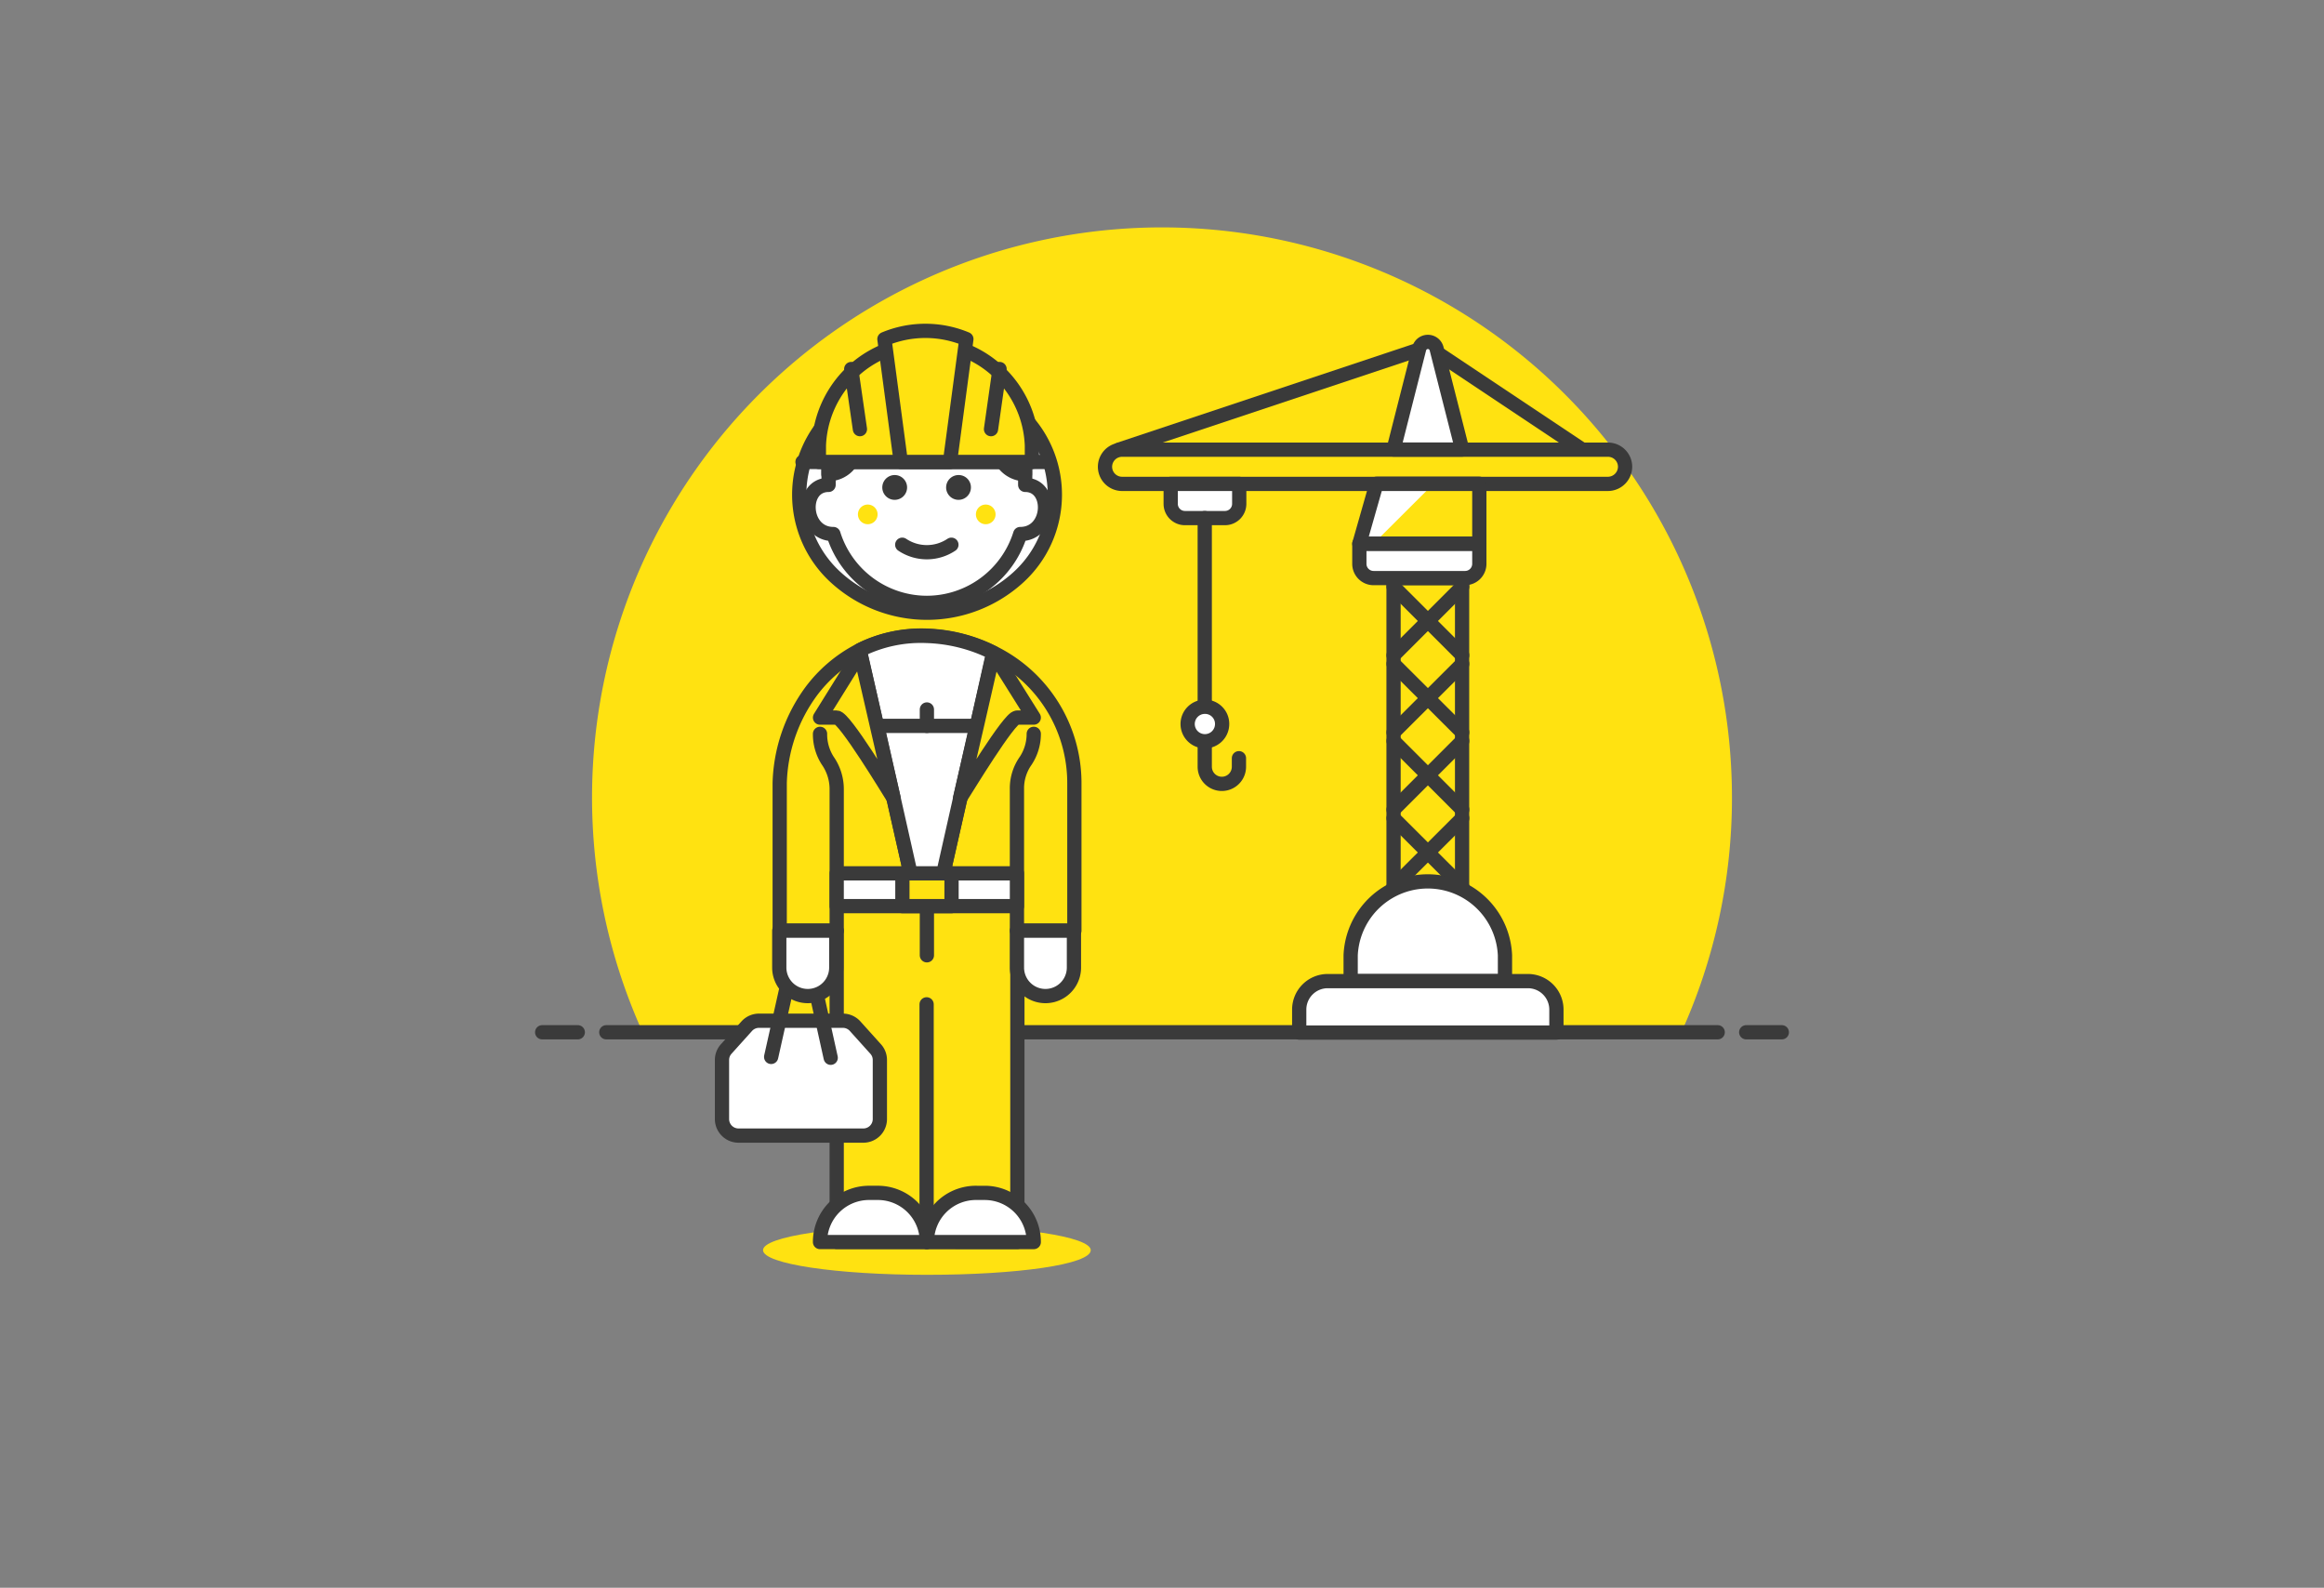 <svg xmlns="http://www.w3.org/2000/svg" width="163.1" height="111.413" viewBox="0 0 163.1 111.413">
  <rect x="0" y="0" width="163.1" height="111.413" fill="#808080" stroke="none"/>
  <defs>
    <style>
      .ac5c5030-9e33-4366-8aea-dbc1cbb2610d, .b3ac47a1-1f1a-4d3a-9b7b-53043471a857, .be3f4878-5863-463b-b626-e53a0f9d7b9b {
        fill: none;
      }

      .a9652c8f-c9bf-43bf-ac13-656447c06212, .b5b5c371-a935-479c-962c-f9a3d9383a86, .e50388fd-b951-4af6-a85f-eb86bc4eca24 {
        fill: #ffe211;
      }

      .ac5c5030-9e33-4366-8aea-dbc1cbb2610d, .b3ac47a1-1f1a-4d3a-9b7b-53043471a857, .b5b5c371-a935-479c-962c-f9a3d9383a86, .e50388fd-b951-4af6-a85f-eb86bc4eca24, .ebe3086d-a8c6-4f88-a677-1a94165ef34f, .fe5eb95a-03bc-4aeb-9cd1-a7e9ccc4e490 {
        stroke: #3a3a3a;
        stroke-linejoin: round;
      }

      .b3ac47a1-1f1a-4d3a-9b7b-53043471a857, .b5b5c371-a935-479c-962c-f9a3d9383a86, .ebe3086d-a8c6-4f88-a677-1a94165ef34f {
        stroke-linecap: round;
      }

      .b54e66bf-5138-497c-be0a-633b774ae46a, .ebe3086d-a8c6-4f88-a677-1a94165ef34f, .fe5eb95a-03bc-4aeb-9cd1-a7e9ccc4e490 {
        fill: #fff;
      }

      .e15f9124-ce76-433e-ae3c-be6f2ed85f5b {
        fill: #3a3a3a;
      }
    </style>
  </defs>
  <title>Asset 6-rea</title>
  <g id="a0241b30-30bc-4b6b-b2d0-99dc268e5e80" data-name="Layer 2">
    <g id="a2fa4ce6-c8ff-46a0-9f1d-a77cce0b225c" data-name="Layer 1">
      <g>
        <rect class="be3f4878-5863-463b-b626-e53a0f9d7b9b" width="163.1" height="111.413"/>
        <g>
          <path class="a9652c8f-c9bf-43bf-ac13-656447c06212" d="M121.55,55.954v.004A40,40,0,1,0,45.109,72.451h72.882a39.85,39.85,0,0,0,3.56-16.497Z"/>
          <path class="b3ac47a1-1f1a-4d3a-9b7b-53043471a857" d="M42.55,72.434h78"/>
          <path class="b3ac47a1-1f1a-4d3a-9b7b-53043471a857" d="M38.05,72.434h2.5"/>
          <path class="b3ac47a1-1f1a-4d3a-9b7b-53043471a857" d="M122.55,72.434h2.5"/>
          <path class="b3ac47a1-1f1a-4d3a-9b7b-53043471a857" d="M78.55,31.544l21.66-7.22"/>
          <path class="b3ac47a1-1f1a-4d3a-9b7b-53043471a857" d="M111.04,31.544l-10.83-7.22"/>
          <path id="b4b4b38c-8ca9-4b90-8eb5-3b34619b1edb" data-name="a" class="a9652c8f-c9bf-43bf-ac13-656447c06212" d="M96.6,33.944l-1.2,4.21h8.42v-4.21Z"/>
          <path class="b54e66bf-5138-497c-be0a-633b774ae46a" d="M96.6,33.944l-1.2,4.21h.99l4.22-4.21Z"/>
          <path id="a8297a76-bcd0-49ba-847b-e9507247507b" data-name="b" class="a9652c8f-c9bf-43bf-ac13-656447c06212" d="M114.05,32.744h0a1.21,1.21,0,0,1-1.21,1.21h-34.09a1.2,1.2,0,0,1,0-2.4h34.09a1.2,1.2,0,0,1,1.21,1.19Z"/>
          <path class="b3ac47a1-1f1a-4d3a-9b7b-53043471a857" d="M114.05,32.744h0a1.21,1.21,0,0,1-1.21,1.21h-34.09a1.2,1.2,0,0,1,0-2.4h34.09a1.2,1.2,0,0,1,1.21,1.19Z"/>
          <path id="f3ea87ba-5b4a-4639-a023-3c2a64a30313" data-name="c" class="a9652c8f-c9bf-43bf-ac13-656447c06212" d="M97.8,40.564h4.81v23.46h-4.81Z"/>
          <path class="b3ac47a1-1f1a-4d3a-9b7b-53043471a857" d="M97.8,40.564h4.81v23.46h-4.81Z"/>
          <path class="ebe3086d-a8c6-4f88-a677-1a94165ef34f" d="M102.62,31.544h-4.82l1.8-7.08h0a.63.63,0,0,1,1.22,0Z"/>
          <path class="ebe3086d-a8c6-4f88-a677-1a94165ef34f" d="M95.4,39.564h0a1,1,0,0,0,1,1h6.42a1,1,0,0,0,1-1v-1.41h-8.42Z"/>
          <path class="b3ac47a1-1f1a-4d3a-9b7b-53043471a857" d="M96.6,33.944l-1.2,4.21h8.42v-4.21Z"/>
          <path class="ebe3086d-a8c6-4f88-a677-1a94165ef34f" d="M82.16,33.954h4.81v1.4h0a1,1,0,0,1-1,1h-2.81a1,1,0,0,1-1-1h0Z"/>
          <path class="b3ac47a1-1f1a-4d3a-9b7b-53043471a857" d="M84.55,36.354v17.45h0a1.2,1.2,0,1,0,2.4,0v-.6"/>
          <path class="ebe3086d-a8c6-4f88-a677-1a94165ef34f" d="M85.77,50.794h0a1.21,1.21,0,1,1-1.22-1.2q.01-0.0.02,0h0A1.2,1.2,0,0,1,85.77,50.794Z"/>
          <path class="b3ac47a1-1f1a-4d3a-9b7b-53043471a857" d="M97.8,51.994l4.82,4.82"/>
          <path class="b3ac47a1-1f1a-4d3a-9b7b-53043471a857" d="M102.62,51.994l-4.82,4.82"/>
          <path class="b3ac47a1-1f1a-4d3a-9b7b-53043471a857" d="M97.8,57.414l4.82,4.81"/>
          <path class="b3ac47a1-1f1a-4d3a-9b7b-53043471a857" d="M102.62,57.414l-4.82,4.81"/>
          <path class="b3ac47a1-1f1a-4d3a-9b7b-53043471a857" d="M97.8,46.584l4.82,4.81"/>
          <path class="b3ac47a1-1f1a-4d3a-9b7b-53043471a857" d="M102.62,46.584l-4.82,4.81"/>
          <path class="b3ac47a1-1f1a-4d3a-9b7b-53043471a857" d="M97.8,41.164l4.82,4.82"/>
          <path class="b3ac47a1-1f1a-4d3a-9b7b-53043471a857" d="M102.62,41.164l-4.82,4.82"/>
          <path id="beda9206-d073-487f-b0c6-0025cf5fe359" data-name="d" class="b54e66bf-5138-497c-be0a-633b774ae46a" d="M105.62,68.844h-10.83v-1.81h0a5.42,5.42,0,0,1,10.83,0Z"/>
          <path class="b3ac47a1-1f1a-4d3a-9b7b-53043471a857" d="M105.62,68.844h-10.83v-1.81h0a5.42,5.42,0,0,1,10.83,0Z"/>
          <path id="b7ffc7df-194d-4b64-8fa9-9c0de0cddc79" data-name="e" class="b54e66bf-5138-497c-be0a-633b774ae46a" d="M93.18,68.844h14.05a2,2,0,0,1,2,2v1.61h-18.05v-1.61h0A2,2,0,0,1,93.18,68.844Z"/>
          <path class="b3ac47a1-1f1a-4d3a-9b7b-53043471a857" d="M93.18,68.844h14.05a2,2,0,0,1,2,2v1.61h-18.05v-1.61h0A2,2,0,0,1,93.18,68.844Z"/>
          <path class="a9652c8f-c9bf-43bf-ac13-656447c06212" d="M76.55,87.724c0,1-5.15,1.73-11.5,1.73s-11.5-.77-11.5-1.73,5.15-1.72,11.5-1.72S76.55,86.774,76.55,87.724Z"/>
          <path id="a68dda82-bf84-4b82-af98-fbc79f3f4973" data-name="f" class="a9652c8f-c9bf-43bf-ac13-656447c06212" d="M75.4,54.954v10.35h-4v.57h0v21.27h-12.68v-21.84h-4v-10.35a11.37,11.37,0,0,1,2.2-6.43h0a9.88,9.88,0,0,1,3.35-2.86l.11-.06h0a9.57,9.57,0,0,1,4.69-1h0a11.16,11.16,0,0,1,4.65,1.2h0A10.2,10.2,0,0,1,75.4,54.954Z"/>
          <path class="b3ac47a1-1f1a-4d3a-9b7b-53043471a857" d="M75.4,54.954v10.35h-4v.57h0v21.27h-12.68v-21.84h-4v-10.35a11.37,11.37,0,0,1,2.2-6.43h0a9.88,9.88,0,0,1,3.35-2.86l.11-.06h0a9.57,9.57,0,0,1,4.69-1h0a11.16,11.16,0,0,1,4.65,1.2h0A10.2,10.2,0,0,1,75.4,54.954Z"/>
          <path class="b3ac47a1-1f1a-4d3a-9b7b-53043471a857" d="M58.72,65.304V55.375a3.49,3.49,0,0,0-.63-2h0a3.42,3.42,0,0,1-.54-1.88"/>
          <path class="b3ac47a1-1f1a-4d3a-9b7b-53043471a857" d="M65.05,63.584v3.45"/>
          <path class="b3ac47a1-1f1a-4d3a-9b7b-53043471a857" d="M71.37,65.304v-9.93h0a3.34,3.34,0,0,1,.62-2h0a3.42,3.42,0,0,0,.56-1.88"/>
          <path id="ae538d2c-62bf-4681-bf4e-a3b1dbe38dc2" data-name="g" class="b54e66bf-5138-497c-be0a-633b774ae46a" d="M61.45,73.604l-1.44-1.6h0a1.16,1.16,0,0,0-.85-.38h-5.9a1.16,1.16,0,0,0-.85.38l-1.44,1.6h0a1.14,1.14,0,0,0-.3.77v4.16h0a1.16,1.16,0,0,0,1.16,1.15h8.77a1.16,1.16,0,0,0,1.15-1.15v-4.16a1.14,1.14,0,0,0-.3-.77Z"/>
          <path class="ac5c5030-9e33-4366-8aea-dbc1cbb2610d" d="M61.45,73.604l-1.44-1.6h0a1.16,1.16,0,0,0-.85-.38h-5.9a1.16,1.16,0,0,0-.85.38l-1.44,1.6h0a1.14,1.14,0,0,0-.3.77v4.16h0a1.16,1.16,0,0,0,1.16,1.15h8.77a1.16,1.16,0,0,0,1.15-1.15v-4.16a1.14,1.14,0,0,0-.3-.77Z"/>
          <path class="b3ac47a1-1f1a-4d3a-9b7b-53043471a857" d="M54.12,74.164l1.45-6.48"/>
          <path class="b3ac47a1-1f1a-4d3a-9b7b-53043471a857" d="M58.3,74.224l-1.4-6.32"/>
          <path id="f1e451fe-96a8-4478-8720-31cbc8ed69e2" data-name="h" class="b54e66bf-5138-497c-be0a-633b774ae46a" d="M71.37,65.304v2.59h0a2,2,0,0,0,4,0v-2.59Z"/>
          <path class="b3ac47a1-1f1a-4d3a-9b7b-53043471a857" d="M71.37,65.304v2.59h0a2,2,0,0,0,4,0v-2.59Z"/>
          <path class="b3ac47a1-1f1a-4d3a-9b7b-53043471a857" d="M65.03,70.474v16.67"/>
          <path class="ebe3086d-a8c6-4f88-a677-1a94165ef34f" d="M65.05,87.154h0a3.44,3.44,0,0,0-3.43-3.45q-.01,0-.02,0h-.58a3.44,3.44,0,0,0-3.47,3.41q-0.0.02-0.0.04Z"/>
          <path class="ebe3086d-a8c6-4f88-a677-1a94165ef34f" d="M65.05,87.154v0a3.44,3.44,0,0,1,3.429-3.45q.035-0.0.071.001h.58a3.44,3.44,0,0,1,3.42,3.45Z"/>
          <path class="fe5eb95a-03bc-4aeb-9cd1-a7e9ccc4e490" d="M58.72,61.284h12.65v2.3h-12.65Z"/>
          <path class="e50388fd-b951-4af6-a85f-eb86bc4eca24" d="M63.33,61.284h3.45v2.3h-3.45Z"/>
          <path class="ebe3086d-a8c6-4f88-a677-1a94165ef34f" d="M69.7,45.804l-1.15,5.15-2.35,10.33h-2.3l-2.35-10.33-1.21-5.33h0a9.57,9.57,0,0,1,4.69-1h0A11.16,11.16,0,0,1,69.7,45.804Z"/>
          <path class="ebe3086d-a8c6-4f88-a677-1a94165ef34f" d="M68.53,50.934l-2.33,10.35h-2.3l-2.33-10.35Z"/>
          <path id="eb52869c-4332-4bea-a635-6e72808ce0d0" data-name="i" class="b54e66bf-5138-497c-be0a-633b774ae46a" d="M54.69,65.304v2.59h0a2,2,0,0,0,4,0v-2.59Z"/>
          <path class="b3ac47a1-1f1a-4d3a-9b7b-53043471a857" d="M54.69,65.304v2.59h0a2,2,0,0,0,4,0v-2.59Z"/>
          <path class="b3ac47a1-1f1a-4d3a-9b7b-53043471a857" d="M65.05,50.934v-1.15"/>
          <path class="b5b5c371-a935-479c-962c-f9a3d9383a86" d="M62.72,56.034c-.4-.63-3.45-5.68-4-5.68h-1.17l2.82-4.53,1.18,5.13Z"/>
          <path class="b5b5c371-a935-479c-962c-f9a3d9383a86" d="M72.55,50.354h-1.18c-.54,0-3.59,5.05-4,5.68l1.18-5.08,1.17-5.11Z"/>
          <path class="ebe3086d-a8c6-4f88-a677-1a94165ef34f" d="M71.403,28.86a7.837,7.837,0,0,1,0,11.71,9.507,9.507,0,0,1-12.685,0,7.837,7.837,0,0,1,0-11.71,9.507,9.507,0,0,1,12.685,0"/>
          <path class="ebe3086d-a8c6-4f88-a677-1a94165ef34f" d="M65.05,42.304h0a6.88,6.88,0,0,0,6.55-4.83h0c2.19,0,2.32-3.45.35-3.45v-1.38h0a6.9,6.9,0,1,0-13.8,0v1.38c-2,0-1.84,3.45.34,3.45h0A6.88,6.88,0,0,0,65.05,42.304Z"/>
          <path class="e15f9124-ce76-433e-ae3c-be6f2ed85f5b" d="M62.8,33.334h0a.87.87,0,1,0,.86.88q0-.01,0-.02h0A.87.87,0,0,0,62.8,33.334Z"/>
          <path class="e15f9124-ce76-433e-ae3c-be6f2ed85f5b" d="M67.28,33.334h0a.87.87,0,1,0,.86.88q0-.01,0-.02h0A.86.86,0,0,0,67.28,33.334Z"/>
          <path class="a9652c8f-c9bf-43bf-ac13-656447c06212" d="M61.388,35.607a.69.69,0,1,1-.976,0,.69.69,0,0,1,.976,0"/>
          <path class="a9652c8f-c9bf-43bf-ac13-656447c06212" d="M69.668,35.607a.69.69,0,1,1-.976,0,.69.69,0,0,1,.976,0"/>
          <path class="b3ac47a1-1f1a-4d3a-9b7b-53043471a857" d="M63.32,38.224h0a3.1,3.1,0,0,0,3.45,0"/>
          <path class="ebe3086d-a8c6-4f88-a677-1a94165ef34f" d="M65.04,25.744h0a6.9,6.9,0,0,0-6.9,6.9v.63h0a1.92,1.92,0,0,0,1.89-1.91h0a1.36,1.36,0,0,1,1.55-1.139l.05.009h0a17.22,17.22,0,0,0,6.81,0h0a1.36,1.36,0,0,1,1.591,1.08l.009.05h0a1.92,1.92,0,0,0,1.89,1.91v-.98h0a6.9,6.9,0,0,0-6.89-6.55Z"/>
          <path class="b3ac47a1-1f1a-4d3a-9b7b-53043471a857" d="M56.32,32.414h17.25"/>
          <path id="efa3df20-e201-4a6e-a094-0ebddeaa4533" data-name="j" class="a9652c8f-c9bf-43bf-ac13-656447c06212" d="M72.42,31.264h0a7.48,7.48,0,0,0-14.95,0v1.15h14.95Z"/>
          <path class="b3ac47a1-1f1a-4d3a-9b7b-53043471a857" d="M72.42,31.264h0a7.48,7.48,0,0,0-14.95,0v1.15h14.95Z"/>
          <path id="ab97c4ab-70aa-4360-b957-6f26a708dc27" data-name="k" class="a9652c8f-c9bf-43bf-ac13-656447c06212" d="M66.67,32.414h-3.45l-1.15-8.62h0a7.45,7.45,0,0,1,5.75,0Z"/>
          <path class="b3ac47a1-1f1a-4d3a-9b7b-53043471a857" d="M66.67,32.414h-3.45l-1.15-8.62h0a7.45,7.45,0,0,1,5.75,0Z"/>
          <path class="b3ac47a1-1f1a-4d3a-9b7b-53043471a857" d="M70.15,25.894l-.6,4.22"/>
          <path class="b3ac47a1-1f1a-4d3a-9b7b-53043471a857" d="M59.74,25.894l.61,4.22"/>
        </g>
      </g>
    </g>
  </g>
</svg>
